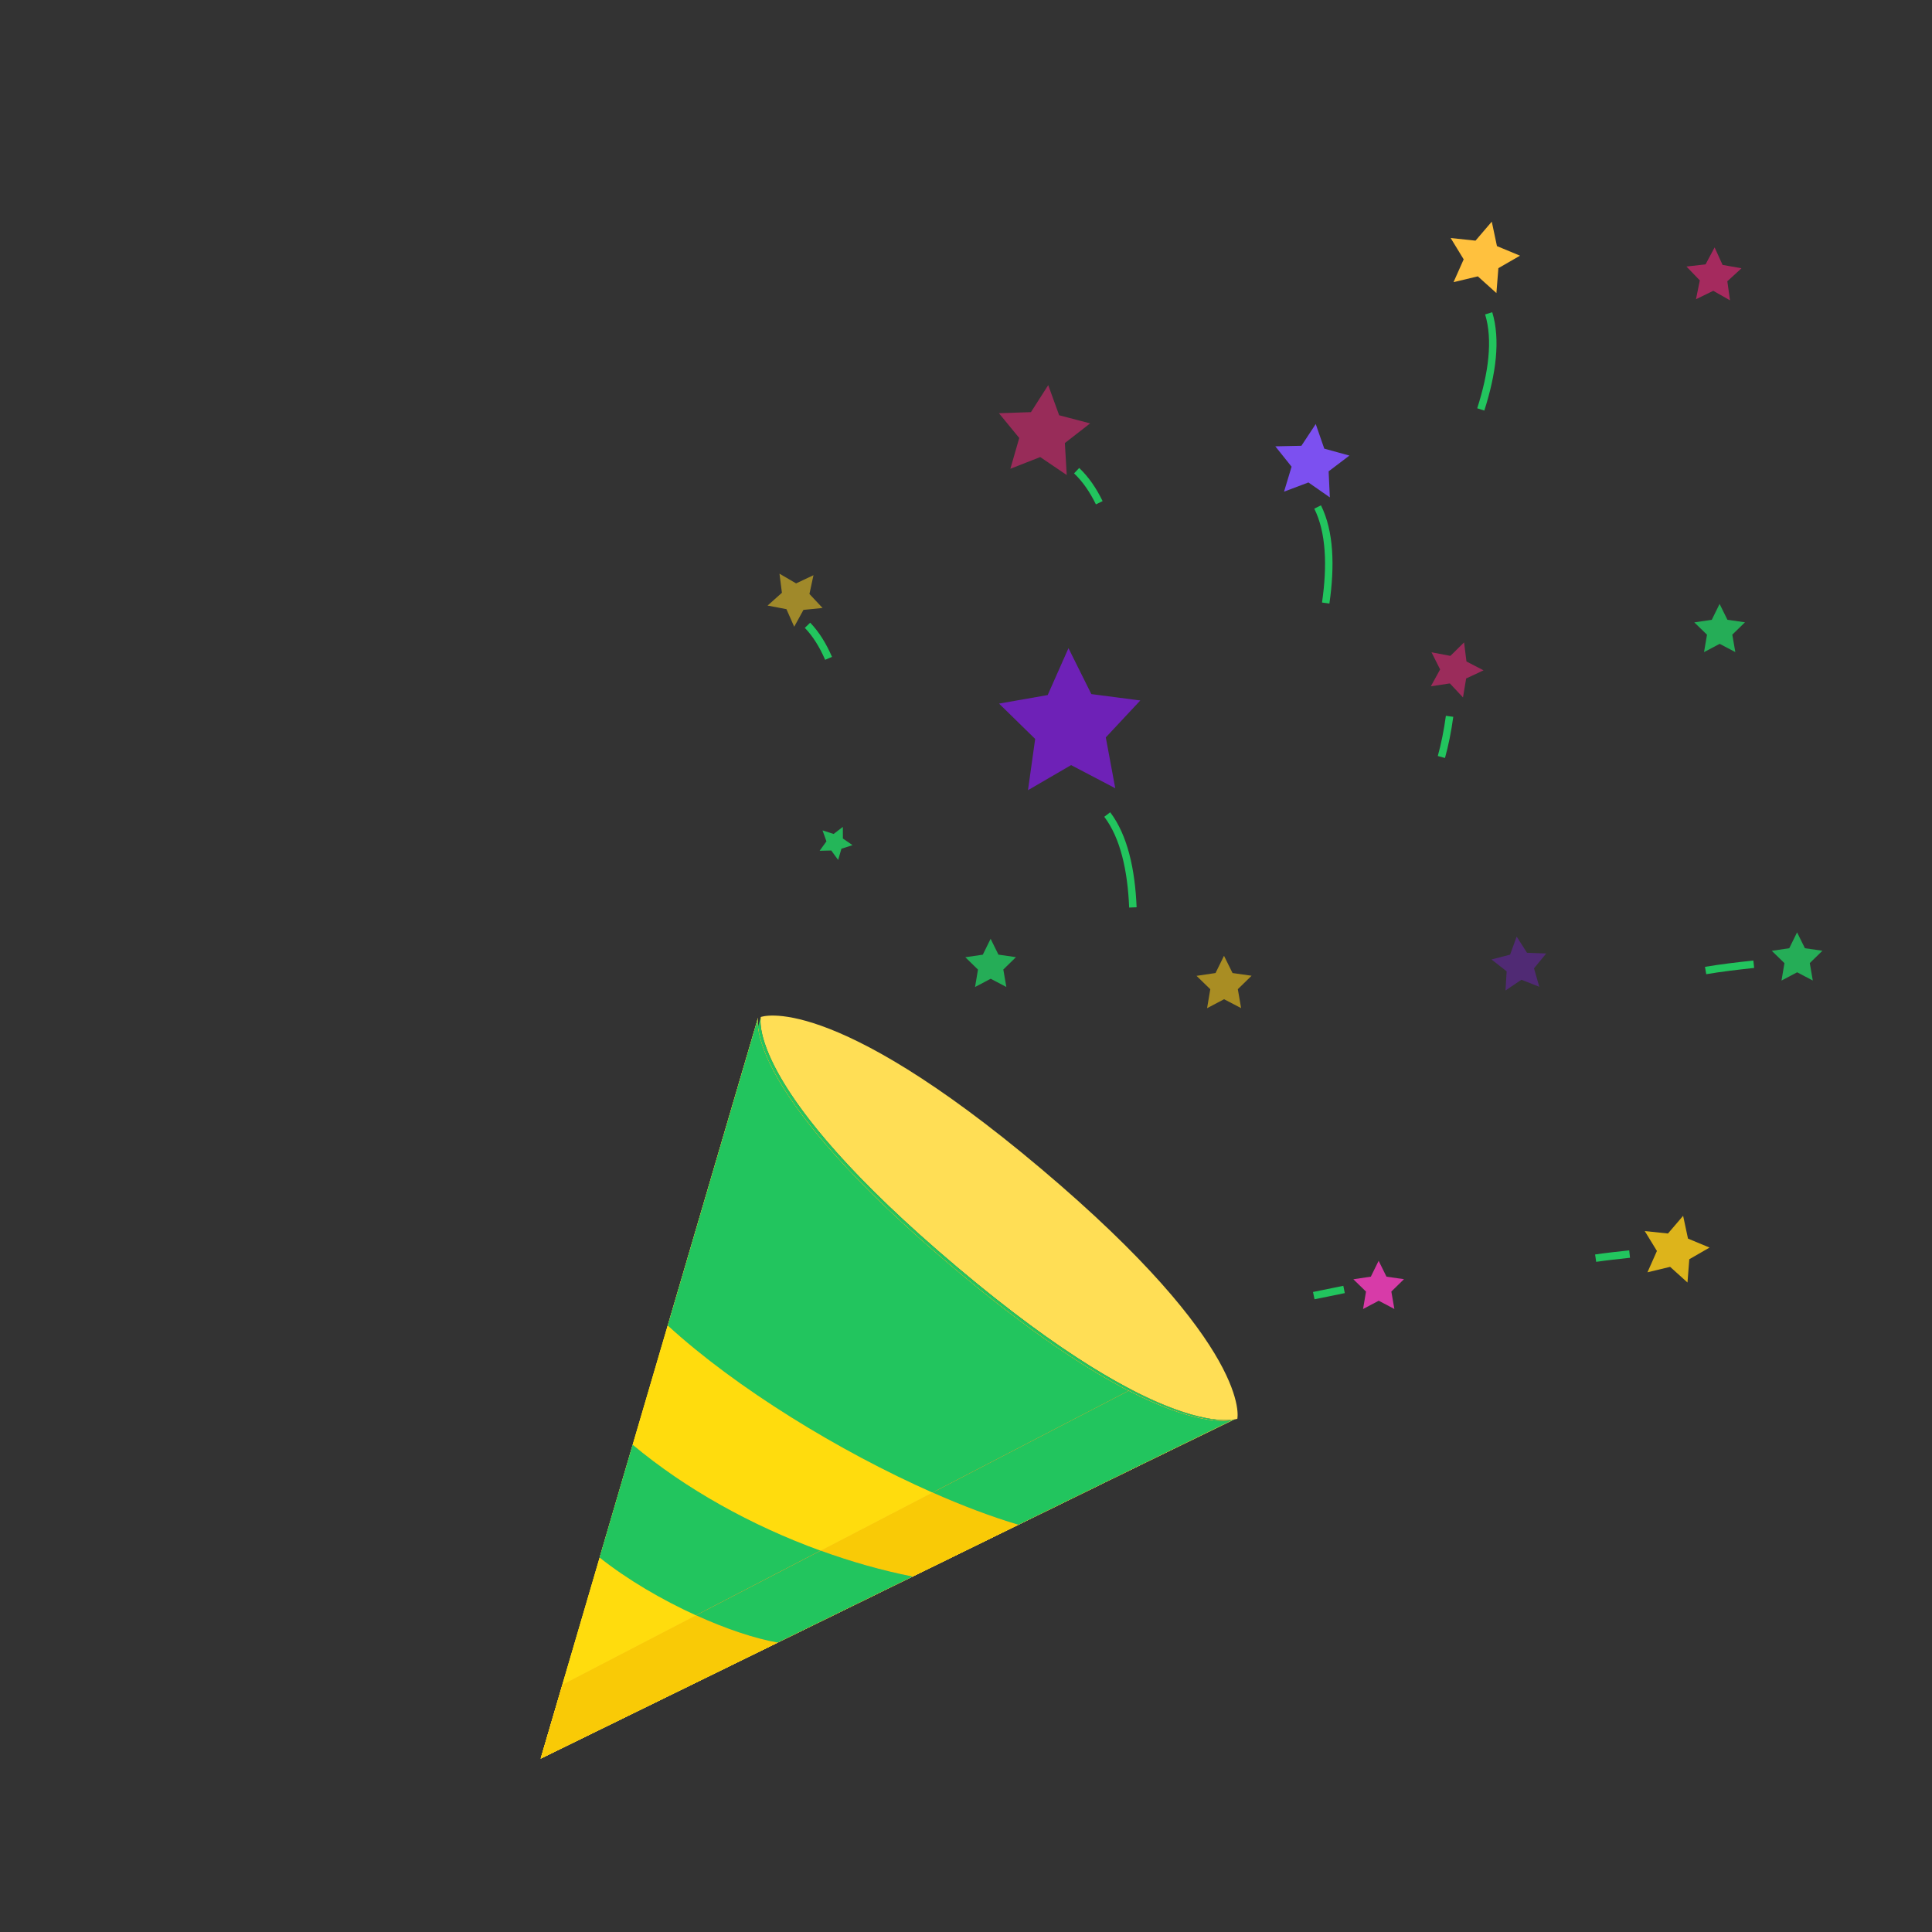 <svg width="50" height="50" viewBox="0 0 50 50" fill="none" xmlns="http://www.w3.org/2000/svg">
<rect x="0" y="0" width="50" height="50" fill="#333333" stroke="none"/>
<g clip-path="url(#clip0_1_14633)">
<mask id="mask0_1_14633" style="mask-type:luminance" maskUnits="userSpaceOnUse" x="0" y="0" width="50" height="50">
<path d="M50 0H0V50H50V0Z" fill="white"/>
</mask>
<g mask="url(#mask0_1_14633)">
<path d="M32.022 36.718C32.022 36.718 30.231 37.397 24.776 32.798C19.245 28.135 19.689 26.32 19.689 26.32C19.689 26.32 21.461 25.625 26.934 30.239C32.447 34.888 32.022 36.718 32.022 36.718Z" fill="#FFDE55"/>
<path d="M29.285 35.966C28.807 35.718 28.256 35.394 27.626 34.971C28.256 35.394 28.806 35.718 29.285 35.966L29.285 35.966Z" fill="#FFD41F"/>
<path d="M26.172 33.923C26.369 34.074 26.559 34.217 26.744 34.353C26.559 34.217 26.369 34.074 26.172 33.923Z" fill="#FFD41F"/>
<path d="M24.255 38.559C21.855 37.491 19.179 35.847 17.41 34.226L16.523 37.29C17.888 38.433 19.599 39.388 21.378 40.04L24.255 38.559Z" fill="#FFDC0D"/>
<path d="M15.678 40.188L14.732 43.457L18.17 41.687C17.297 41.287 16.4 40.762 15.678 40.188Z" fill="#FFDC0D"/>
<path d="M27.341 34.78C27.341 34.781 27.342 34.781 27.343 34.782C27.342 34.781 27.341 34.781 27.341 34.78Z" fill="#FFA022"/>
<path d="M24.247 38.559L29.285 35.966C28.806 35.718 28.255 35.394 27.626 34.971C27.623 34.97 27.621 34.968 27.619 34.967C27.53 34.907 27.439 34.845 27.347 34.782C27.346 34.781 27.346 34.781 27.345 34.78C27.254 34.717 27.161 34.652 27.066 34.584C27.064 34.583 27.061 34.581 27.059 34.579C26.968 34.515 26.875 34.448 26.782 34.38C26.77 34.371 26.757 34.362 26.745 34.353C26.56 34.217 26.369 34.074 26.173 33.923C26.156 33.91 26.14 33.898 26.123 33.885C26.027 33.811 25.93 33.736 25.832 33.658C25.818 33.647 25.804 33.636 25.791 33.625C25.7 33.553 25.607 33.48 25.514 33.405C25.499 33.392 25.483 33.38 25.468 33.368C25.369 33.287 25.267 33.205 25.165 33.12C25.143 33.102 25.12 33.084 25.098 33.065C24.993 32.978 24.886 32.889 24.778 32.798C19.42 28.28 19.669 26.436 19.689 26.325L17.403 34.226C19.172 35.847 21.847 37.491 24.247 38.559Z" fill="#22C55E"/>
<path d="M21.377 40.04C19.598 39.388 17.887 38.433 16.522 37.291L15.684 40.188C16.405 40.762 17.302 41.287 18.176 41.688L21.377 40.04Z" fill="#22C55E"/>
<path d="M31.953 36.735C31.728 36.776 30.933 36.821 29.285 35.966L29.285 35.966C30.933 36.821 31.728 36.776 31.953 36.735Z" fill="#FFD41F"/>
<path d="M31.953 36.735C31.728 36.776 30.933 36.821 29.285 35.966L29.285 35.966C30.933 36.821 31.728 36.776 31.953 36.735Z" fill="#FFF4C7"/>
<path d="M14.734 43.457L14.185 45.353L20.279 42.398C19.684 42.293 18.937 42.038 18.172 41.688L14.734 43.457Z" fill="#FFD41F"/>
<path d="M14.734 43.457L14.185 45.353L20.279 42.398C19.684 42.293 18.937 42.038 18.172 41.688L14.734 43.457Z" fill="#F9CA06"/>
<path d="M21.378 40.04C22.163 40.328 22.962 40.558 23.75 40.717L26.47 39.398C25.788 39.194 25.036 38.907 24.254 38.559L21.378 40.04Z" fill="#FFD41F"/>
<path d="M21.378 40.04C22.163 40.328 22.962 40.558 23.75 40.717L26.47 39.398C25.788 39.194 25.036 38.907 24.254 38.559L21.378 40.04Z" fill="#F9CA06"/>
<path d="M29.28 35.966L24.243 38.559C25.024 38.907 25.776 39.194 26.458 39.398L31.949 36.735C31.724 36.776 30.928 36.821 29.28 35.966Z" fill="#FFA022"/>
<path d="M29.28 35.966L24.243 38.559C25.024 38.907 25.776 39.194 26.458 39.398L31.949 36.735C31.724 36.776 30.928 36.821 29.28 35.966Z" fill="#22C55E"/>
<path d="M18.169 41.687C18.934 42.038 19.682 42.292 20.276 42.398L20.277 42.398L23.742 40.717C22.954 40.557 22.156 40.328 21.37 40.04L18.169 41.687Z" fill="#FFA022"/>
<path d="M18.169 41.687C18.934 42.038 19.682 42.292 20.276 42.398L20.277 42.398L23.742 40.717C22.954 40.557 22.156 40.328 21.37 40.04L18.169 41.687Z" fill="#22C55E"/>
<path d="M21.443 17.038C21.298 16.701 21.118 16.41 20.898 16.182" stroke="#22C55E" stroke-width="0.193"/>
<path d="M28.449 13.011C28.288 12.681 28.094 12.399 27.863 12.181" stroke="#22C55E" stroke-width="0.193"/>
<path d="M29.319 23.484C29.279 22.509 29.087 21.649 28.655 21.08" stroke="#22C55E" stroke-width="0.193"/>
<path d="M34.309 15.607C34.449 14.642 34.419 13.761 34.1 13.121" stroke="#22C55E" stroke-width="0.193"/>
<path d="M44.141 25.117C44.548 25.048 44.95 25.002 45.387 24.954" stroke="#22C55E" stroke-width="0.193"/>
<path d="M37.303 19.591C37.392 19.27 37.462 18.924 37.515 18.538" stroke="#22C55E" stroke-width="0.193"/>
<path d="M34 33.531C34.243 33.48 34.501 33.428 34.784 33.371" stroke="#22C55E" stroke-width="0.193"/>
<path d="M41.295 32.561C41.58 32.52 41.869 32.488 42.174 32.455" stroke="#22C55E" stroke-width="0.193"/>
<path d="M38.322 10.596C38.62 9.667 38.736 8.793 38.527 8.109" stroke="#22C55E" stroke-width="0.193"/>
<path d="M39.338 6.617L38.778 6.94L38.727 7.585L38.246 7.152L37.617 7.302L37.88 6.712L37.543 6.16L38.186 6.228L38.607 5.736L38.741 6.369L39.338 6.617Z" fill="#FFC13E"/>
<g opacity="0.576">
<path d="M28.213 10.957L27.559 11.466L27.607 12.294L26.921 11.829L26.148 12.132L26.378 11.335L25.852 10.694L26.681 10.666L27.128 9.967L27.411 10.747L28.213 10.957Z" fill="#E12675"/>
</g>
<g opacity="0.594">
<path d="M37.03 17.761L37.27 17.325L37.047 16.881L37.536 16.974L37.89 16.625L37.952 17.119L38.394 17.348L37.944 17.559L37.862 18.05L37.522 17.687L37.03 17.761Z" fill="#E12675"/>
</g>
<g opacity="0.773">
<path d="M27.652 16.774L28.244 17.963L29.511 18.128L28.618 19.084L28.863 20.4L27.72 19.801L26.604 20.45L26.79 19.124L25.855 18.209L27.114 17.988L27.652 16.774Z" fill="#7F1BDD"/>
</g>
<g opacity="0.831">
<path d="M35.679 32.629L35.882 33.04L36.335 33.105L36.008 33.425L36.086 33.876L35.681 33.663L35.276 33.877L35.352 33.426L35.024 33.107L35.477 33.04L35.679 32.629Z" fill="#F83CBF"/>
</g>
<g opacity="0.831">
<path d="M44.503 15.629L44.706 16.04L45.16 16.105L44.832 16.425L44.91 16.876L44.505 16.663L44.1 16.877L44.177 16.426L43.848 16.107L44.301 16.04L44.503 15.629Z" fill="#22C55E"/>
</g>
<g opacity="0.831">
<path d="M46.508 24.129L46.711 24.54L47.164 24.605L46.837 24.925L46.915 25.376L46.51 25.163L46.105 25.377L46.181 24.926L45.853 24.607L46.306 24.54L46.508 24.129Z" fill="#22C55E"/>
</g>
<g opacity="0.381">
<path d="M39.251 24.239L39.519 24.658L40.016 24.676L39.7 25.06L39.837 25.538L39.374 25.356L38.962 25.634L38.992 25.138L38.6 24.831L39.081 24.706L39.251 24.239Z" fill="#7F1BDD"/>
</g>
<g opacity="0.694">
<path d="M31.677 24.736L31.898 25.182L32.391 25.252L32.035 25.6L32.12 26.09L31.679 25.86L31.239 26.092L31.322 25.601L30.966 25.255L31.458 25.182L31.677 24.736Z" fill="#DDB41B"/>
</g>
<path d="M44.243 32.287L43.719 32.589L43.672 33.191L43.223 32.786L42.636 32.927L42.881 32.375L42.566 31.86L43.167 31.923L43.559 31.465L43.685 32.055L44.243 32.287Z" fill="#DDB41B"/>
<g opacity="0.657">
<path d="M44.374 6.403L44.58 6.856L45.07 6.943L44.703 7.279L44.772 7.772L44.339 7.526L43.892 7.744L43.991 7.257L43.646 6.898L44.14 6.842L44.374 6.403Z" fill="#E12675"/>
</g>
<path d="M34.416 12.872L33.862 12.486L33.231 12.724L33.426 12.078L33.005 11.551L33.68 11.537L34.051 10.974L34.272 11.611L34.923 11.79L34.385 12.198L34.416 12.872Z" fill="#7C50F0"/>
<g opacity="0.55">
<path d="M20.554 16.22L20.353 15.765L19.865 15.672L20.236 15.341L20.173 14.847L20.603 15.098L21.053 14.886L20.948 15.372L21.288 15.734L20.793 15.784L20.554 16.22Z" fill="#F9D022"/>
</g>
<path d="M31.881 36.754L26.354 39.46L23.615 40.8L20.127 42.508L20.127 42.509L13.992 45.511L14.553 43.601L15.519 40.309L16.375 37.389L17.282 34.303L19.617 26.343C19.596 26.455 19.337 28.312 24.695 32.829C26.631 34.462 28.107 35.427 29.205 35.994C30.856 36.846 31.654 36.796 31.881 36.754Z" fill="#FFD41F"/>
<path d="M31.881 36.754L26.354 39.46C23.569 38.636 19.625 36.452 17.282 34.303L19.617 26.343C19.596 26.455 19.337 28.312 24.695 32.829C29.54 36.915 31.503 36.825 31.881 36.754Z" fill="#FFA022"/>
<path d="M23.615 40.801L20.127 42.508L20.126 42.509C18.848 42.287 16.873 41.384 15.519 40.309L16.375 37.389C18.342 39.037 21.035 40.289 23.615 40.801Z" fill="#FFA022"/>
<path d="M31.885 36.754L26.358 39.46L23.62 40.8L20.132 42.508L20.131 42.509L13.997 45.511L14.557 43.601L29.21 35.993C30.86 36.846 31.659 36.796 31.885 36.754Z" fill="#FFF4C7"/>
<path d="M31.881 36.754L26.354 39.46L23.615 40.8L20.127 42.508L20.127 42.509L13.992 45.511L14.553 43.601L15.519 40.309L16.375 37.389L17.282 34.303L19.617 26.343C19.596 26.455 19.337 28.312 24.695 32.829C26.631 34.462 28.107 35.427 29.205 35.994C30.856 36.846 31.654 36.796 31.881 36.754Z" fill="#FFD41F"/>
<path d="M31.881 36.754L26.354 39.46C23.569 38.636 19.625 36.452 17.282 34.303L19.617 26.343C19.596 26.455 19.337 28.312 24.695 32.829C29.54 36.915 31.503 36.825 31.881 36.754Z" fill="#FFA022"/>
<path d="M23.615 40.801L20.127 42.508L20.126 42.509C18.848 42.287 16.873 41.384 15.519 40.309L16.375 37.389C18.342 39.037 21.035 40.289 23.615 40.801Z" fill="#FFA022"/>
<path d="M14.555 43.601L13.994 45.511L20.129 42.509C19.532 42.405 18.783 42.153 18.016 41.804L14.555 43.601Z" fill="#F4CA19"/>
<path d="M21.24 40.131C22.027 40.417 22.828 40.644 23.618 40.801L26.356 39.46C25.673 39.258 24.919 38.973 24.136 38.627L21.24 40.131Z" fill="#F4CA19"/>
<path d="M29.209 35.994L24.137 38.627C24.92 38.973 25.674 39.258 26.357 39.46L31.884 36.754C31.658 36.797 30.859 36.846 29.209 35.994Z" fill="#FC961D"/>
<path d="M18.016 41.804C18.783 42.153 19.532 42.405 20.128 42.509L20.129 42.508L23.617 40.801C22.827 40.644 22.026 40.417 21.239 40.131L18.016 41.804Z" fill="#FC961D"/>
<path d="M29.21 35.994C28.731 35.746 28.179 35.423 27.549 35.001C28.179 35.423 28.73 35.746 29.21 35.994L29.21 35.994Z" fill="#FFD41F"/>
<path d="M26.085 33.954C26.282 34.105 26.472 34.248 26.657 34.383C26.473 34.248 26.282 34.105 26.085 33.954Z" fill="#FFD41F"/>
<path d="M24.131 38.627C21.726 37.565 19.047 35.924 17.279 34.303L16.373 37.389C17.738 38.532 19.452 39.484 21.235 40.131L24.131 38.627Z" fill="#FFDC0D"/>
<path d="M15.521 40.308L14.554 43.601L18.016 41.804C17.141 41.406 16.242 40.882 15.521 40.308Z" fill="#FFDC0D"/>
<path d="M27.276 34.81C27.277 34.811 27.278 34.811 27.279 34.812C27.278 34.811 27.277 34.811 27.276 34.81Z" fill="#FFA022"/>
<path d="M24.133 38.627L29.205 35.994C28.725 35.746 28.174 35.423 27.544 35.001C27.541 35 27.539 34.998 27.537 34.996C27.448 34.937 27.357 34.875 27.265 34.812C27.264 34.811 27.264 34.811 27.263 34.81C27.172 34.747 27.078 34.682 26.984 34.615C26.981 34.613 26.979 34.611 26.976 34.61C26.885 34.545 26.793 34.478 26.699 34.41C26.687 34.401 26.675 34.392 26.663 34.383C26.478 34.248 26.287 34.105 26.09 33.954C26.073 33.941 26.057 33.929 26.04 33.916C25.944 33.842 25.847 33.767 25.749 33.689C25.735 33.678 25.721 33.667 25.708 33.656C25.617 33.584 25.524 33.511 25.431 33.436C25.416 33.423 25.4 33.411 25.385 33.399C25.285 33.319 25.184 33.236 25.082 33.151C25.06 33.133 25.037 33.115 25.015 33.096C24.91 33.009 24.803 32.921 24.695 32.829C19.337 28.312 19.596 26.455 19.617 26.343L17.281 34.303C19.05 35.924 21.729 37.565 24.133 38.627Z" fill="#22C55E"/>
<path d="M21.233 40.131C19.451 39.484 17.737 38.532 16.372 37.389L15.516 40.308C16.238 40.882 17.136 41.406 18.011 41.804L21.233 40.131Z" fill="#22C55E"/>
<path d="M31.885 36.754C31.658 36.796 30.86 36.846 29.209 35.993L29.209 35.994C30.86 36.845 31.658 36.796 31.885 36.754Z" fill="#FFD41F"/>
<path d="M31.885 36.754C31.658 36.796 30.86 36.846 29.209 35.994L29.209 35.994C30.86 36.846 31.658 36.797 31.885 36.754Z" fill="#FFF4C7"/>
<path d="M14.555 43.601L13.994 45.511L20.129 42.509C19.532 42.405 18.783 42.153 18.016 41.804L14.555 43.601Z" fill="#FFD41F"/>
<path d="M14.555 43.601L13.994 45.511L20.129 42.509C19.532 42.405 18.783 42.153 18.016 41.804L14.555 43.601Z" fill="#F9CA06"/>
<path d="M21.24 40.131C22.027 40.417 22.828 40.644 23.618 40.801L26.356 39.46C25.673 39.258 24.919 38.973 24.136 38.627L21.24 40.131Z" fill="#FFD41F"/>
<path d="M21.24 40.131C22.027 40.417 22.828 40.644 23.618 40.801L26.356 39.46C25.673 39.258 24.919 38.973 24.136 38.627L21.24 40.131Z" fill="#F9CA06"/>
<path d="M29.209 35.994L24.137 38.627C24.92 38.973 25.674 39.258 26.357 39.46L31.884 36.754C31.658 36.797 30.859 36.846 29.209 35.994Z" fill="#FFA022"/>
<path d="M29.209 35.994L24.137 38.627C24.92 38.973 25.674 39.258 26.357 39.46L31.884 36.754C31.658 36.797 30.859 36.846 29.209 35.994Z" fill="#22C55E"/>
<path d="M18.016 41.804C18.783 42.153 19.532 42.405 20.128 42.509L20.129 42.508L23.617 40.801C22.827 40.644 22.026 40.417 21.239 40.131L18.016 41.804Z" fill="#FFA022"/>
<path d="M18.016 41.804C18.783 42.153 19.532 42.405 20.128 42.509L20.129 42.508L23.617 40.801C22.827 40.644 22.026 40.417 21.239 40.131L18.016 41.804Z" fill="#22C55E"/>
<g opacity="0.831">
<path d="M25.637 24.296L25.84 24.706L26.293 24.771L25.966 25.091L26.044 25.543L25.639 25.33L25.234 25.544L25.31 25.093L24.982 24.773L25.435 24.707L25.637 24.296Z" fill="#22C55E"/>
</g>
<g opacity="0.897">
<path d="M21.287 21.49L21.574 21.583L21.813 21.4L21.814 21.701L22.063 21.872L21.776 21.965L21.691 22.255L21.513 22.011L21.212 22.018L21.388 21.774L21.287 21.49Z" fill="#22C55E"/>
</g>
</g>
</g>
<defs>
<clipPath id="clip0_1_14633">
<rect width="50" height="50" fill="white"/>
</clipPath>
</defs>
</svg>
